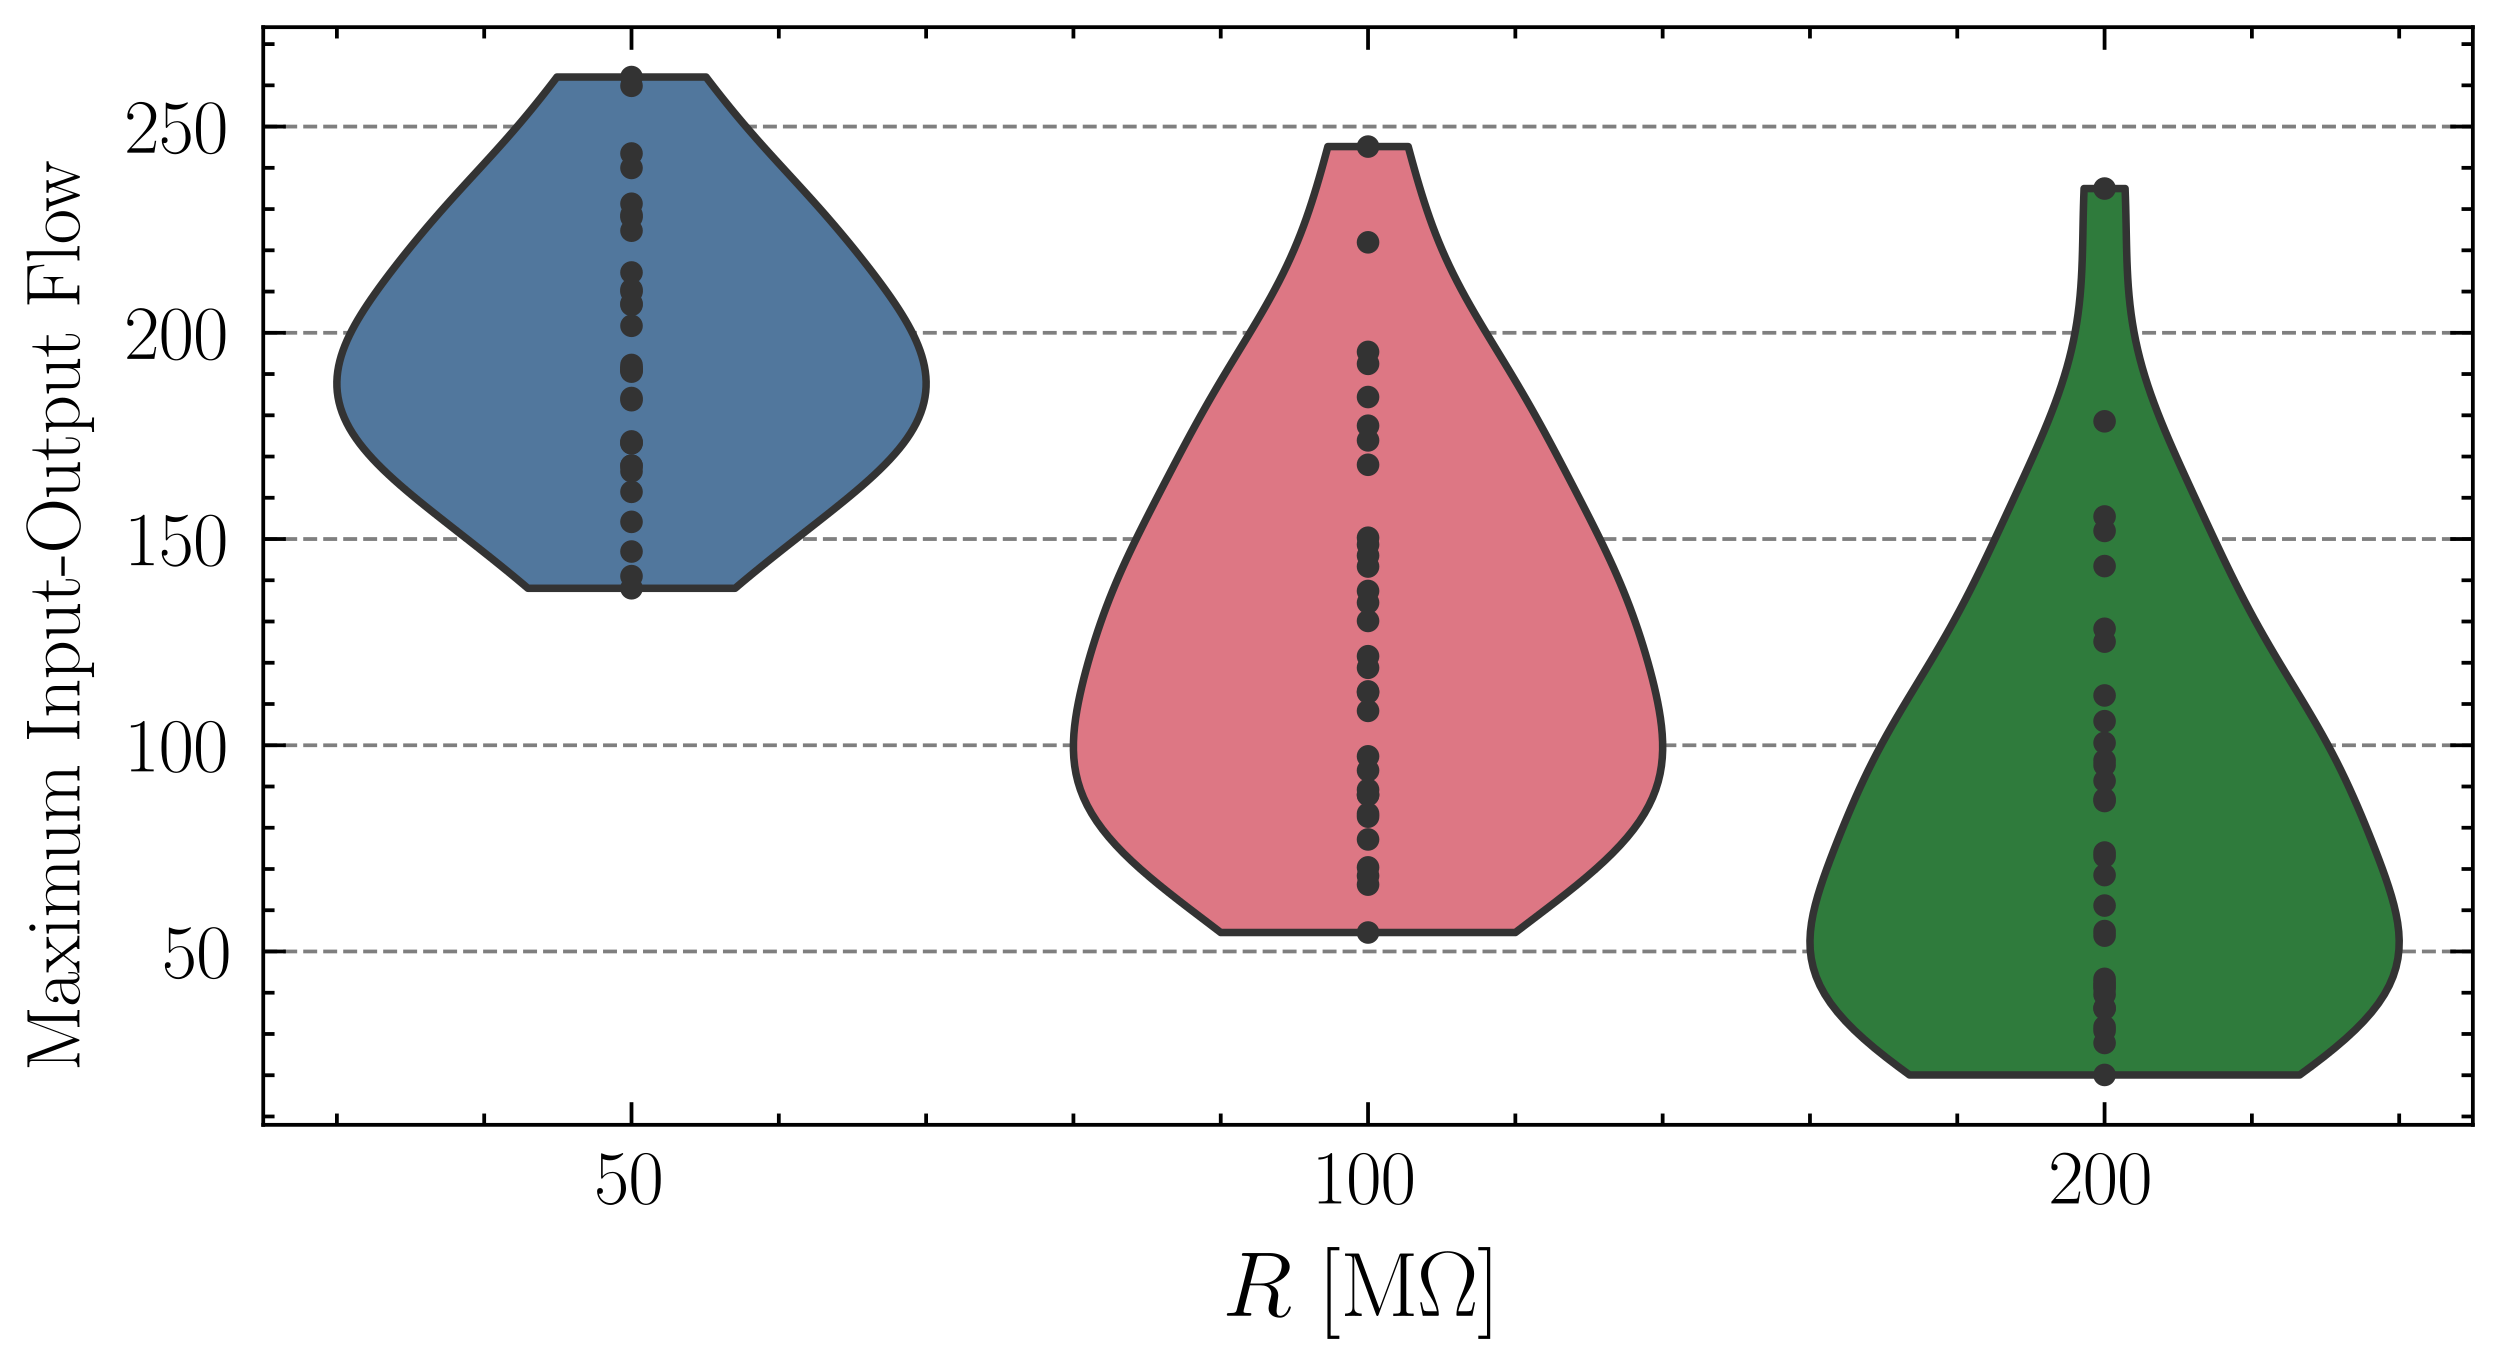 <?xml version="1.0" encoding="utf-8" standalone="no"?>
<!DOCTYPE svg PUBLIC "-//W3C//DTD SVG 1.1//EN"
  "http://www.w3.org/Graphics/SVG/1.1/DTD/svg11.dtd">
<svg xmlns:xlink="http://www.w3.org/1999/xlink" width="331.45pt" height="181.041pt" viewBox="0 0 331.45 181.041" xmlns="http://www.w3.org/2000/svg" version="1.1">
 <defs>
  <style type="text/css">*{stroke-linejoin: round; stroke-linecap: butt}</style>
 </defs>
 <g id="figure_1">
  <g id="patch_1">
   <path d="M 0 181.041 
L 331.45 181.041 
L 331.45 0 
L 0 0 
L 0 181.041 
z
" style="fill: none"/>
  </g>
  <g id="axes_1">
   <g id="patch_2">
    <path d="M 34.9 149.13 
L 327.85 149.13 
L 327.85 3.6 
L 34.9 3.6 
L 34.9 149.13 
z
" style="fill: none"/>
   </g>
   <g id="matplotlib.axis_1">
    <g id="xtick_1">
     <g id="line2d_1">
      <defs>
       <path id="m63ad4484d7" d="M 0 0 
L 0 -3 
" style="stroke: #000000; stroke-width: 0.5"/>
      </defs>
      <g>
       <use xlink:href="#m63ad4484d7" x="83.725" y="149.13" style="stroke: #000000; stroke-width: 0.5"/>
      </g>
     </g>
     <g id="line2d_2">
      <defs>
       <path id="mb5e70c4d72" d="M 0 0 
L 0 3 
" style="stroke: #000000; stroke-width: 0.5"/>
      </defs>
      <g>
       <use xlink:href="#mb5e70c4d72" x="83.725" y="3.6" style="stroke: #000000; stroke-width: 0.5"/>
      </g>
     </g>
     <g id="text_1">
      <!-- 50 -->
      <g transform="translate(78.743 159.548) scale(0.1 -0.1)">
       <defs>
        <path id="CMR17-35" d="M 730 3692 
C 794 3666 1056 3584 1325 3584 
C 1920 3584 2246 3911 2432 4100 
C 2432 4157 2432 4192 2394 4192 
C 2387 4192 2374 4192 2323 4163 
C 2099 4058 1837 3973 1517 3973 
C 1325 3973 1037 3999 723 4139 
C 653 4171 640 4171 634 4171 
C 602 4171 595 4164 595 4037 
L 595 2203 
C 595 2089 595 2057 659 2057 
C 691 2057 704 2070 736 2114 
C 941 2401 1222 2522 1542 2522 
C 1766 2522 2246 2382 2246 1289 
C 2246 1085 2246 715 2054 421 
C 1894 159 1645 25 1370 25 
C 947 25 518 320 403 814 
C 429 807 480 795 506 795 
C 589 795 749 840 749 1038 
C 749 1210 627 1280 506 1280 
C 358 1280 262 1190 262 1011 
C 262 454 704 -128 1382 -128 
C 2042 -128 2669 440 2669 1264 
C 2669 2030 2170 2624 1549 2624 
C 1222 2624 947 2503 730 2274 
L 730 3692 
z
" transform="scale(0.016)"/>
        <path id="CMR17-30" d="M 2688 2025 
C 2688 2416 2682 3080 2413 3591 
C 2176 4039 1798 4198 1466 4198 
C 1158 4198 768 4058 525 3597 
C 269 3118 243 2524 243 2025 
C 243 1661 250 1106 448 619 
C 723 -39 1216 -128 1466 -128 
C 1760 -128 2208 -7 2470 600 
C 2662 1042 2688 1559 2688 2025 
z
M 1466 -26 
C 1056 -26 813 325 723 812 
C 653 1188 653 1738 653 2096 
C 653 2588 653 2997 736 3387 
C 858 3929 1216 4096 1466 4096 
C 1728 4096 2067 3923 2189 3400 
C 2272 3036 2278 2607 2278 2096 
C 2278 1680 2278 1169 2202 792 
C 2067 95 1690 -26 1466 -26 
z
" transform="scale(0.016)"/>
       </defs>
       <use xlink:href="#CMR17-35" transform="scale(0.996)"/>
       <use xlink:href="#CMR17-30" transform="translate(45.69 0) scale(0.996)"/>
      </g>
     </g>
    </g>
    <g id="xtick_2">
     <g id="line2d_3">
      <g>
       <use xlink:href="#m63ad4484d7" x="181.375" y="149.13" style="stroke: #000000; stroke-width: 0.5"/>
      </g>
     </g>
     <g id="line2d_4">
      <g>
       <use xlink:href="#mb5e70c4d72" x="181.375" y="3.6" style="stroke: #000000; stroke-width: 0.5"/>
      </g>
     </g>
     <g id="text_2">
      <!-- 100 -->
      <g transform="translate(173.903 159.548) scale(0.1 -0.1)">
       <defs>
        <path id="CMR17-31" d="M 1702 4058 
C 1702 4192 1696 4192 1606 4192 
C 1357 3916 979 3827 621 3827 
C 602 3827 570 3827 563 3808 
C 557 3795 557 3782 557 3648 
C 755 3648 1088 3686 1344 3839 
L 1344 461 
C 1344 236 1331 160 781 160 
L 589 160 
L 589 0 
C 896 0 1216 0 1523 0 
C 1830 0 2150 0 2458 0 
L 2458 160 
L 2266 160 
C 1715 160 1702 230 1702 458 
L 1702 4058 
z
" transform="scale(0.016)"/>
       </defs>
       <use xlink:href="#CMR17-31" transform="scale(0.996)"/>
       <use xlink:href="#CMR17-30" transform="translate(45.69 0) scale(0.996)"/>
       <use xlink:href="#CMR17-30" transform="translate(91.381 0) scale(0.996)"/>
      </g>
     </g>
    </g>
    <g id="xtick_3">
     <g id="line2d_5">
      <g>
       <use xlink:href="#m63ad4484d7" x="279.025" y="149.13" style="stroke: #000000; stroke-width: 0.5"/>
      </g>
     </g>
     <g id="line2d_6">
      <g>
       <use xlink:href="#mb5e70c4d72" x="279.025" y="3.6" style="stroke: #000000; stroke-width: 0.5"/>
      </g>
     </g>
     <g id="text_3">
      <!-- 200 -->
      <g transform="translate(271.553 159.548) scale(0.1 -0.1)">
       <defs>
        <path id="CMR17-32" d="M 2669 989 
L 2554 989 
C 2490 536 2438 459 2413 420 
C 2381 369 1920 369 1830 369 
L 602 369 
C 832 619 1280 1072 1824 1597 
C 2214 1967 2669 2402 2669 3035 
C 2669 3790 2067 4224 1395 4224 
C 691 4224 262 3604 262 3030 
C 262 2780 448 2748 525 2748 
C 589 2748 781 2787 781 3010 
C 781 3207 614 3264 525 3264 
C 486 3264 448 3258 422 3245 
C 544 3790 915 4058 1306 4058 
C 1862 4058 2227 3617 2227 3035 
C 2227 2479 1901 2000 1536 1584 
L 262 146 
L 262 0 
L 2515 0 
L 2669 989 
z
" transform="scale(0.016)"/>
       </defs>
       <use xlink:href="#CMR17-32" transform="scale(0.996)"/>
       <use xlink:href="#CMR17-30" transform="translate(45.69 0) scale(0.996)"/>
       <use xlink:href="#CMR17-30" transform="translate(91.381 0) scale(0.996)"/>
      </g>
     </g>
    </g>
    <g id="xtick_4">
     <g id="line2d_7">
      <defs>
       <path id="maa5edf4511" d="M 0 0 
L 0 -1.5 
" style="stroke: #000000; stroke-width: 0.5"/>
      </defs>
      <g>
       <use xlink:href="#maa5edf4511" x="44.665" y="149.13" style="stroke: #000000; stroke-width: 0.5"/>
      </g>
     </g>
     <g id="line2d_8">
      <defs>
       <path id="m0454fc86f5" d="M 0 0 
L 0 1.5 
" style="stroke: #000000; stroke-width: 0.5"/>
      </defs>
      <g>
       <use xlink:href="#m0454fc86f5" x="44.665" y="3.6" style="stroke: #000000; stroke-width: 0.5"/>
      </g>
     </g>
    </g>
    <g id="xtick_5">
     <g id="line2d_9">
      <g>
       <use xlink:href="#maa5edf4511" x="64.195" y="149.13" style="stroke: #000000; stroke-width: 0.5"/>
      </g>
     </g>
     <g id="line2d_10">
      <g>
       <use xlink:href="#m0454fc86f5" x="64.195" y="3.6" style="stroke: #000000; stroke-width: 0.5"/>
      </g>
     </g>
    </g>
    <g id="xtick_6">
     <g id="line2d_11">
      <g>
       <use xlink:href="#maa5edf4511" x="103.255" y="149.13" style="stroke: #000000; stroke-width: 0.5"/>
      </g>
     </g>
     <g id="line2d_12">
      <g>
       <use xlink:href="#m0454fc86f5" x="103.255" y="3.6" style="stroke: #000000; stroke-width: 0.5"/>
      </g>
     </g>
    </g>
    <g id="xtick_7">
     <g id="line2d_13">
      <g>
       <use xlink:href="#maa5edf4511" x="122.785" y="149.13" style="stroke: #000000; stroke-width: 0.5"/>
      </g>
     </g>
     <g id="line2d_14">
      <g>
       <use xlink:href="#m0454fc86f5" x="122.785" y="3.6" style="stroke: #000000; stroke-width: 0.5"/>
      </g>
     </g>
    </g>
    <g id="xtick_8">
     <g id="line2d_15">
      <g>
       <use xlink:href="#maa5edf4511" x="142.315" y="149.13" style="stroke: #000000; stroke-width: 0.5"/>
      </g>
     </g>
     <g id="line2d_16">
      <g>
       <use xlink:href="#m0454fc86f5" x="142.315" y="3.6" style="stroke: #000000; stroke-width: 0.5"/>
      </g>
     </g>
    </g>
    <g id="xtick_9">
     <g id="line2d_17">
      <g>
       <use xlink:href="#maa5edf4511" x="161.845" y="149.13" style="stroke: #000000; stroke-width: 0.5"/>
      </g>
     </g>
     <g id="line2d_18">
      <g>
       <use xlink:href="#m0454fc86f5" x="161.845" y="3.6" style="stroke: #000000; stroke-width: 0.5"/>
      </g>
     </g>
    </g>
    <g id="xtick_10">
     <g id="line2d_19">
      <g>
       <use xlink:href="#maa5edf4511" x="200.905" y="149.13" style="stroke: #000000; stroke-width: 0.5"/>
      </g>
     </g>
     <g id="line2d_20">
      <g>
       <use xlink:href="#m0454fc86f5" x="200.905" y="3.6" style="stroke: #000000; stroke-width: 0.5"/>
      </g>
     </g>
    </g>
    <g id="xtick_11">
     <g id="line2d_21">
      <g>
       <use xlink:href="#maa5edf4511" x="220.435" y="149.13" style="stroke: #000000; stroke-width: 0.5"/>
      </g>
     </g>
     <g id="line2d_22">
      <g>
       <use xlink:href="#m0454fc86f5" x="220.435" y="3.6" style="stroke: #000000; stroke-width: 0.5"/>
      </g>
     </g>
    </g>
    <g id="xtick_12">
     <g id="line2d_23">
      <g>
       <use xlink:href="#maa5edf4511" x="239.965" y="149.13" style="stroke: #000000; stroke-width: 0.5"/>
      </g>
     </g>
     <g id="line2d_24">
      <g>
       <use xlink:href="#m0454fc86f5" x="239.965" y="3.6" style="stroke: #000000; stroke-width: 0.5"/>
      </g>
     </g>
    </g>
    <g id="xtick_13">
     <g id="line2d_25">
      <g>
       <use xlink:href="#maa5edf4511" x="259.495" y="149.13" style="stroke: #000000; stroke-width: 0.5"/>
      </g>
     </g>
     <g id="line2d_26">
      <g>
       <use xlink:href="#m0454fc86f5" x="259.495" y="3.6" style="stroke: #000000; stroke-width: 0.5"/>
      </g>
     </g>
    </g>
    <g id="xtick_14">
     <g id="line2d_27">
      <g>
       <use xlink:href="#maa5edf4511" x="298.555" y="149.13" style="stroke: #000000; stroke-width: 0.5"/>
      </g>
     </g>
     <g id="line2d_28">
      <g>
       <use xlink:href="#m0454fc86f5" x="298.555" y="3.6" style="stroke: #000000; stroke-width: 0.5"/>
      </g>
     </g>
    </g>
    <g id="xtick_15">
     <g id="line2d_29">
      <g>
       <use xlink:href="#maa5edf4511" x="318.085" y="149.13" style="stroke: #000000; stroke-width: 0.5"/>
      </g>
     </g>
     <g id="line2d_30">
      <g>
       <use xlink:href="#m0454fc86f5" x="318.085" y="3.6" style="stroke: #000000; stroke-width: 0.5"/>
      </g>
     </g>
    </g>
    <g id="text_4">
     <!-- $R$ [M$\Omega$] -->
     <g transform="translate(162.077 174.452) scale(0.12 -0.12)">
      <defs>
       <path id="CMMI12-52" d="M 2355 3924 
C 2413 4160 2438 4160 2688 4160 
L 3149 4160 
C 3699 4160 4109 3995 4109 3499 
C 4109 3175 3942 2240 2656 2240 
L 1933 2240 
L 2355 3924 
z
M 3245 2169 
C 4038 2341 4659 2851 4659 3398 
C 4659 3894 4154 4352 3264 4352 
L 1530 4352 
C 1402 4352 1344 4352 1344 4226 
C 1344 4160 1389 4160 1510 4160 
C 1894 4160 1894 4112 1894 4045 
C 1894 4033 1894 3994 1869 3899 
L 1005 479 
C 947 256 934 192 493 192 
C 346 192 301 192 301 71 
C 301 7 371 7 390 7 
C 506 7 640 7 762 7 
L 1517 7 
C 1632 7 1766 7 1882 7 
C 1933 7 2003 7 2003 128 
C 2003 192 1946 192 1850 192 
C 1459 192 1459 243 1459 306 
C 1459 313 1459 357 1472 407 
L 1901 2112 
L 2669 2112 
C 3277 2112 3392 1731 3392 1522 
C 3392 1427 3328 1179 3283 1014 
C 3213 723 3194 652 3194 532 
C 3194 82 3565 -128 3994 -128 
C 4512 -128 4736 501 4736 591 
C 4736 635 4704 654 4666 654 
C 4614 654 4602 616 4589 565 
C 4435 114 4173 0 4013 0 
C 3853 0 3750 70 3750 356 
C 3750 509 3827 1088 3834 1120 
C 3866 1355 3866 1380 3866 1432 
C 3866 1896 3488 2093 3245 2169 
z
" transform="scale(0.016)"/>
       <path id="CMR17-5b" d="M 1504 -1600 
L 1504 -1377 
L 902 -1377 
L 902 4544 
L 1504 4544 
L 1504 4767 
L 678 4767 
L 678 -1600 
L 1504 -1600 
z
" transform="scale(0.016)"/>
       <path id="CMR17-4d" d="M 1338 4224 
C 1299 4320 1293 4320 1158 4320 
L 339 4320 
L 339 4160 
C 781 4160 851 4160 851 3875 
L 851 610 
C 851 451 851 153 339 153 
L 339 -13 
C 486 0 755 0 915 0 
C 1075 0 1344 0 1491 -13 
L 1491 153 
C 979 153 979 451 979 610 
L 979 4135 
L 986 4135 
L 2490 89 
C 2515 25 2528 -13 2579 -13 
C 2630 -13 2643 25 2669 89 
L 4186 4166 
L 4192 4166 
L 4192 438 
C 4192 153 4122 153 3680 153 
L 3680 -13 
C 3853 0 4198 0 4384 0 
C 4570 0 4922 0 5094 -13 
L 5094 153 
C 4653 153 4582 153 4582 438 
L 4582 3875 
C 4582 4160 4653 4160 5094 4160 
L 5094 4320 
L 4282 4320 
C 4147 4320 4141 4314 4102 4218 
L 2720 502 
L 1338 4224 
z
" transform="scale(0.016)"/>
       <path id="CMR17-a" d="M 4038 935 
L 3923 935 
C 3866 641 3846 563 3814 461 
C 3782 365 3763 314 3392 314 
L 2874 314 
C 2944 686 3098 961 3366 1391 
C 3699 1935 3974 2377 3974 2910 
C 3974 3775 3155 4480 2138 4480 
C 1094 4480 294 3768 294 2910 
C 294 2377 576 1922 890 1416 
C 1171 961 1325 686 1395 314 
L 877 314 
C 512 314 493 365 461 454 
C 422 557 410 641 346 935 
L 230 935 
L 416 0 
L 1382 0 
C 1517 0 1523 6 1523 102 
C 1523 558 1286 1154 1178 1429 
C 973 1929 781 2416 781 2916 
C 781 3871 1466 4377 2131 4377 
C 2829 4377 3488 3851 3488 2916 
C 3488 2422 3315 1981 3078 1397 
C 2976 1135 2746 551 2746 102 
C 2746 0 2752 0 2886 0 
L 3853 0 
L 4038 935 
z
" transform="scale(0.016)"/>
       <path id="CMR17-5d" d="M 915 4767 
L 90 4767 
L 90 4544 
L 691 4544 
L 691 -1377 
L 90 -1377 
L 90 -1600 
L 915 -1600 
L 915 4767 
z
" transform="scale(0.016)"/>
      </defs>
      <use xlink:href="#CMMI12-52" transform="scale(0.996)"/>
      <use xlink:href="#CMR17-5b" transform="translate(105.147 0) scale(0.996)"/>
      <use xlink:href="#CMR17-4d" transform="translate(130.018 0) scale(0.996)"/>
      <use xlink:href="#CMR17-a" transform="translate(214.705 0) scale(0.996)"/>
      <use xlink:href="#CMR17-5d" transform="translate(281.215 0) scale(0.996)"/>
     </g>
    </g>
   </g>
   <g id="matplotlib.axis_2">
    <g id="ytick_1">
     <g id="line2d_31">
      <path d="M 34.9 126.147 
L 327.85 126.147 
" clip-path="url(#p128d104e9a)" style="fill: none; stroke-dasharray: 1.85,0.8; stroke-dashoffset: 0; stroke: #000000; stroke-opacity: 0.5; stroke-width: 0.5"/>
     </g>
     <g id="line2d_32">
      <defs>
       <path id="md1ab9c5624" d="M 0 0 
L 3 0 
" style="stroke: #000000; stroke-width: 0.5"/>
      </defs>
      <g>
       <use xlink:href="#md1ab9c5624" x="34.9" y="126.147" style="stroke: #000000; stroke-width: 0.5"/>
      </g>
     </g>
     <g id="line2d_33">
      <defs>
       <path id="m5dfd7bdde2" d="M 0 0 
L -3 0 
" style="stroke: #000000; stroke-width: 0.5"/>
      </defs>
      <g>
       <use xlink:href="#m5dfd7bdde2" x="327.85" y="126.147" style="stroke: #000000; stroke-width: 0.5"/>
      </g>
     </g>
     <g id="text_5">
      <!-- $\mathdefault{50}$ -->
      <g transform="translate(21.437 129.607) scale(0.1 -0.1)">
       <use xlink:href="#CMR17-35" transform="scale(0.996)"/>
       <use xlink:href="#CMR17-30" transform="translate(45.69 0) scale(0.996)"/>
      </g>
     </g>
    </g>
    <g id="ytick_2">
     <g id="line2d_34">
      <path d="M 34.9 98.806 
L 327.85 98.806 
" clip-path="url(#p128d104e9a)" style="fill: none; stroke-dasharray: 1.85,0.8; stroke-dashoffset: 0; stroke: #000000; stroke-opacity: 0.5; stroke-width: 0.5"/>
     </g>
     <g id="line2d_35">
      <g>
       <use xlink:href="#md1ab9c5624" x="34.9" y="98.806" style="stroke: #000000; stroke-width: 0.5"/>
      </g>
     </g>
     <g id="line2d_36">
      <g>
       <use xlink:href="#m5dfd7bdde2" x="327.85" y="98.806" style="stroke: #000000; stroke-width: 0.5"/>
      </g>
     </g>
     <g id="text_6">
      <!-- $\mathdefault{100}$ -->
      <g transform="translate(16.456 102.265) scale(0.1 -0.1)">
       <use xlink:href="#CMR17-31" transform="scale(0.996)"/>
       <use xlink:href="#CMR17-30" transform="translate(45.69 0) scale(0.996)"/>
       <use xlink:href="#CMR17-30" transform="translate(91.381 0) scale(0.996)"/>
      </g>
     </g>
    </g>
    <g id="ytick_3">
     <g id="line2d_37">
      <path d="M 34.9 71.464 
L 327.85 71.464 
" clip-path="url(#p128d104e9a)" style="fill: none; stroke-dasharray: 1.85,0.8; stroke-dashoffset: 0; stroke: #000000; stroke-opacity: 0.5; stroke-width: 0.5"/>
     </g>
     <g id="line2d_38">
      <g>
       <use xlink:href="#md1ab9c5624" x="34.9" y="71.464" style="stroke: #000000; stroke-width: 0.5"/>
      </g>
     </g>
     <g id="line2d_39">
      <g>
       <use xlink:href="#m5dfd7bdde2" x="327.85" y="71.464" style="stroke: #000000; stroke-width: 0.5"/>
      </g>
     </g>
     <g id="text_7">
      <!-- $\mathdefault{150}$ -->
      <g transform="translate(16.456 74.924) scale(0.1 -0.1)">
       <use xlink:href="#CMR17-31" transform="scale(0.996)"/>
       <use xlink:href="#CMR17-35" transform="translate(45.69 0) scale(0.996)"/>
       <use xlink:href="#CMR17-30" transform="translate(91.381 0) scale(0.996)"/>
      </g>
     </g>
    </g>
    <g id="ytick_4">
     <g id="line2d_40">
      <path d="M 34.9 44.123 
L 327.85 44.123 
" clip-path="url(#p128d104e9a)" style="fill: none; stroke-dasharray: 1.85,0.8; stroke-dashoffset: 0; stroke: #000000; stroke-opacity: 0.5; stroke-width: 0.5"/>
     </g>
     <g id="line2d_41">
      <g>
       <use xlink:href="#md1ab9c5624" x="34.9" y="44.123" style="stroke: #000000; stroke-width: 0.5"/>
      </g>
     </g>
     <g id="line2d_42">
      <g>
       <use xlink:href="#m5dfd7bdde2" x="327.85" y="44.123" style="stroke: #000000; stroke-width: 0.5"/>
      </g>
     </g>
     <g id="text_8">
      <!-- $\mathdefault{200}$ -->
      <g transform="translate(16.456 47.582) scale(0.1 -0.1)">
       <use xlink:href="#CMR17-32" transform="scale(0.996)"/>
       <use xlink:href="#CMR17-30" transform="translate(45.69 0) scale(0.996)"/>
       <use xlink:href="#CMR17-30" transform="translate(91.381 0) scale(0.996)"/>
      </g>
     </g>
    </g>
    <g id="ytick_5">
     <g id="line2d_43">
      <path d="M 34.9 16.782 
L 327.85 16.782 
" clip-path="url(#p128d104e9a)" style="fill: none; stroke-dasharray: 1.85,0.8; stroke-dashoffset: 0; stroke: #000000; stroke-opacity: 0.5; stroke-width: 0.5"/>
     </g>
     <g id="line2d_44">
      <g>
       <use xlink:href="#md1ab9c5624" x="34.9" y="16.782" style="stroke: #000000; stroke-width: 0.5"/>
      </g>
     </g>
     <g id="line2d_45">
      <g>
       <use xlink:href="#m5dfd7bdde2" x="327.85" y="16.782" style="stroke: #000000; stroke-width: 0.5"/>
      </g>
     </g>
     <g id="text_9">
      <!-- $\mathdefault{250}$ -->
      <g transform="translate(16.456 20.241) scale(0.1 -0.1)">
       <use xlink:href="#CMR17-32" transform="scale(0.996)"/>
       <use xlink:href="#CMR17-35" transform="translate(45.69 0) scale(0.996)"/>
       <use xlink:href="#CMR17-30" transform="translate(91.381 0) scale(0.996)"/>
      </g>
     </g>
    </g>
    <g id="ytick_6">
     <g id="line2d_46">
      <defs>
       <path id="m5c2101e9a3" d="M 0 0 
L 1.5 0 
" style="stroke: #000000; stroke-width: 0.5"/>
      </defs>
      <g>
       <use xlink:href="#m5c2101e9a3" x="34.9" y="148.02" style="stroke: #000000; stroke-width: 0.5"/>
      </g>
     </g>
     <g id="line2d_47">
      <defs>
       <path id="m7f7b7b02f8" d="M 0 0 
L -1.5 0 
" style="stroke: #000000; stroke-width: 0.5"/>
      </defs>
      <g>
       <use xlink:href="#m7f7b7b02f8" x="327.85" y="148.02" style="stroke: #000000; stroke-width: 0.5"/>
      </g>
     </g>
    </g>
    <g id="ytick_7">
     <g id="line2d_48">
      <g>
       <use xlink:href="#m5c2101e9a3" x="34.9" y="142.552" style="stroke: #000000; stroke-width: 0.5"/>
      </g>
     </g>
     <g id="line2d_49">
      <g>
       <use xlink:href="#m7f7b7b02f8" x="327.85" y="142.552" style="stroke: #000000; stroke-width: 0.5"/>
      </g>
     </g>
    </g>
    <g id="ytick_8">
     <g id="line2d_50">
      <g>
       <use xlink:href="#m5c2101e9a3" x="34.9" y="137.084" style="stroke: #000000; stroke-width: 0.5"/>
      </g>
     </g>
     <g id="line2d_51">
      <g>
       <use xlink:href="#m7f7b7b02f8" x="327.85" y="137.084" style="stroke: #000000; stroke-width: 0.5"/>
      </g>
     </g>
    </g>
    <g id="ytick_9">
     <g id="line2d_52">
      <g>
       <use xlink:href="#m5c2101e9a3" x="34.9" y="131.616" style="stroke: #000000; stroke-width: 0.5"/>
      </g>
     </g>
     <g id="line2d_53">
      <g>
       <use xlink:href="#m7f7b7b02f8" x="327.85" y="131.616" style="stroke: #000000; stroke-width: 0.5"/>
      </g>
     </g>
    </g>
    <g id="ytick_10">
     <g id="line2d_54">
      <g>
       <use xlink:href="#m5c2101e9a3" x="34.9" y="120.679" style="stroke: #000000; stroke-width: 0.5"/>
      </g>
     </g>
     <g id="line2d_55">
      <g>
       <use xlink:href="#m7f7b7b02f8" x="327.85" y="120.679" style="stroke: #000000; stroke-width: 0.5"/>
      </g>
     </g>
    </g>
    <g id="ytick_11">
     <g id="line2d_56">
      <g>
       <use xlink:href="#m5c2101e9a3" x="34.9" y="115.211" style="stroke: #000000; stroke-width: 0.5"/>
      </g>
     </g>
     <g id="line2d_57">
      <g>
       <use xlink:href="#m7f7b7b02f8" x="327.85" y="115.211" style="stroke: #000000; stroke-width: 0.5"/>
      </g>
     </g>
    </g>
    <g id="ytick_12">
     <g id="line2d_58">
      <g>
       <use xlink:href="#m5c2101e9a3" x="34.9" y="109.742" style="stroke: #000000; stroke-width: 0.5"/>
      </g>
     </g>
     <g id="line2d_59">
      <g>
       <use xlink:href="#m7f7b7b02f8" x="327.85" y="109.742" style="stroke: #000000; stroke-width: 0.5"/>
      </g>
     </g>
    </g>
    <g id="ytick_13">
     <g id="line2d_60">
      <g>
       <use xlink:href="#m5c2101e9a3" x="34.9" y="104.274" style="stroke: #000000; stroke-width: 0.5"/>
      </g>
     </g>
     <g id="line2d_61">
      <g>
       <use xlink:href="#m7f7b7b02f8" x="327.85" y="104.274" style="stroke: #000000; stroke-width: 0.5"/>
      </g>
     </g>
    </g>
    <g id="ytick_14">
     <g id="line2d_62">
      <g>
       <use xlink:href="#m5c2101e9a3" x="34.9" y="93.338" style="stroke: #000000; stroke-width: 0.5"/>
      </g>
     </g>
     <g id="line2d_63">
      <g>
       <use xlink:href="#m7f7b7b02f8" x="327.85" y="93.338" style="stroke: #000000; stroke-width: 0.5"/>
      </g>
     </g>
    </g>
    <g id="ytick_15">
     <g id="line2d_64">
      <g>
       <use xlink:href="#m5c2101e9a3" x="34.9" y="87.869" style="stroke: #000000; stroke-width: 0.5"/>
      </g>
     </g>
     <g id="line2d_65">
      <g>
       <use xlink:href="#m7f7b7b02f8" x="327.85" y="87.869" style="stroke: #000000; stroke-width: 0.5"/>
      </g>
     </g>
    </g>
    <g id="ytick_16">
     <g id="line2d_66">
      <g>
       <use xlink:href="#m5c2101e9a3" x="34.9" y="82.401" style="stroke: #000000; stroke-width: 0.5"/>
      </g>
     </g>
     <g id="line2d_67">
      <g>
       <use xlink:href="#m7f7b7b02f8" x="327.85" y="82.401" style="stroke: #000000; stroke-width: 0.5"/>
      </g>
     </g>
    </g>
    <g id="ytick_17">
     <g id="line2d_68">
      <g>
       <use xlink:href="#m5c2101e9a3" x="34.9" y="76.933" style="stroke: #000000; stroke-width: 0.5"/>
      </g>
     </g>
     <g id="line2d_69">
      <g>
       <use xlink:href="#m7f7b7b02f8" x="327.85" y="76.933" style="stroke: #000000; stroke-width: 0.5"/>
      </g>
     </g>
    </g>
    <g id="ytick_18">
     <g id="line2d_70">
      <g>
       <use xlink:href="#m5c2101e9a3" x="34.9" y="65.996" style="stroke: #000000; stroke-width: 0.5"/>
      </g>
     </g>
     <g id="line2d_71">
      <g>
       <use xlink:href="#m7f7b7b02f8" x="327.85" y="65.996" style="stroke: #000000; stroke-width: 0.5"/>
      </g>
     </g>
    </g>
    <g id="ytick_19">
     <g id="line2d_72">
      <g>
       <use xlink:href="#m5c2101e9a3" x="34.9" y="60.528" style="stroke: #000000; stroke-width: 0.5"/>
      </g>
     </g>
     <g id="line2d_73">
      <g>
       <use xlink:href="#m7f7b7b02f8" x="327.85" y="60.528" style="stroke: #000000; stroke-width: 0.5"/>
      </g>
     </g>
    </g>
    <g id="ytick_20">
     <g id="line2d_74">
      <g>
       <use xlink:href="#m5c2101e9a3" x="34.9" y="55.06" style="stroke: #000000; stroke-width: 0.5"/>
      </g>
     </g>
     <g id="line2d_75">
      <g>
       <use xlink:href="#m7f7b7b02f8" x="327.85" y="55.06" style="stroke: #000000; stroke-width: 0.5"/>
      </g>
     </g>
    </g>
    <g id="ytick_21">
     <g id="line2d_76">
      <g>
       <use xlink:href="#m5c2101e9a3" x="34.9" y="49.591" style="stroke: #000000; stroke-width: 0.5"/>
      </g>
     </g>
     <g id="line2d_77">
      <g>
       <use xlink:href="#m7f7b7b02f8" x="327.85" y="49.591" style="stroke: #000000; stroke-width: 0.5"/>
      </g>
     </g>
    </g>
    <g id="ytick_22">
     <g id="line2d_78">
      <g>
       <use xlink:href="#m5c2101e9a3" x="34.9" y="38.655" style="stroke: #000000; stroke-width: 0.5"/>
      </g>
     </g>
     <g id="line2d_79">
      <g>
       <use xlink:href="#m7f7b7b02f8" x="327.85" y="38.655" style="stroke: #000000; stroke-width: 0.5"/>
      </g>
     </g>
    </g>
    <g id="ytick_23">
     <g id="line2d_80">
      <g>
       <use xlink:href="#m5c2101e9a3" x="34.9" y="33.186" style="stroke: #000000; stroke-width: 0.5"/>
      </g>
     </g>
     <g id="line2d_81">
      <g>
       <use xlink:href="#m7f7b7b02f8" x="327.85" y="33.186" style="stroke: #000000; stroke-width: 0.5"/>
      </g>
     </g>
    </g>
    <g id="ytick_24">
     <g id="line2d_82">
      <g>
       <use xlink:href="#m5c2101e9a3" x="34.9" y="27.718" style="stroke: #000000; stroke-width: 0.5"/>
      </g>
     </g>
     <g id="line2d_83">
      <g>
       <use xlink:href="#m7f7b7b02f8" x="327.85" y="27.718" style="stroke: #000000; stroke-width: 0.5"/>
      </g>
     </g>
    </g>
    <g id="ytick_25">
     <g id="line2d_84">
      <g>
       <use xlink:href="#m5c2101e9a3" x="34.9" y="22.25" style="stroke: #000000; stroke-width: 0.5"/>
      </g>
     </g>
     <g id="line2d_85">
      <g>
       <use xlink:href="#m7f7b7b02f8" x="327.85" y="22.25" style="stroke: #000000; stroke-width: 0.5"/>
      </g>
     </g>
    </g>
    <g id="ytick_26">
     <g id="line2d_86">
      <g>
       <use xlink:href="#m5c2101e9a3" x="34.9" y="11.313" style="stroke: #000000; stroke-width: 0.5"/>
      </g>
     </g>
     <g id="line2d_87">
      <g>
       <use xlink:href="#m7f7b7b02f8" x="327.85" y="11.313" style="stroke: #000000; stroke-width: 0.5"/>
      </g>
     </g>
    </g>
    <g id="ytick_27">
     <g id="line2d_88">
      <g>
       <use xlink:href="#m5c2101e9a3" x="34.9" y="5.845" style="stroke: #000000; stroke-width: 0.5"/>
      </g>
     </g>
     <g id="line2d_89">
      <g>
       <use xlink:href="#m7f7b7b02f8" x="327.85" y="5.845" style="stroke: #000000; stroke-width: 0.5"/>
      </g>
     </g>
    </g>
    <g id="text_10">
     <!-- Maximum Input-Output Flow -->
     <g transform="translate(10.518 142.022) rotate(-90) scale(0.1 -0.1)">
      <defs>
       <path id="CMR17-61" d="M 2304 1653 
C 2304 2072 2304 2294 2035 2543 
C 1798 2752 1523 2816 1306 2816 
C 800 2816 435 2407 435 1971 
C 435 1728 627 1728 666 1728 
C 749 1728 896 1778 896 1954 
C 896 2112 774 2181 666 2181 
C 640 2181 608 2174 589 2168 
C 723 2592 1069 2714 1293 2714 
C 1613 2714 1965 2429 1965 1885 
L 1965 1600 
C 1587 1600 1133 1549 774 1357 
C 371 1133 256 813 256 570 
C 256 77 832 -64 1171 -64 
C 1523 -64 1850 139 1990 511 
C 2003 233 2182 -18 2464 -18 
C 2598 -18 2938 70 2938 567 
L 2938 920 
L 2822 920 
L 2822 562 
C 2822 178 2650 128 2566 128 
C 2304 128 2304 458 2304 738 
L 2304 1653 
z
M 1965 870 
C 1965 317 1568 38 1216 38 
C 896 38 646 275 646 570 
C 646 761 730 1100 1101 1305 
C 1408 1478 1760 1504 1965 1504 
L 1965 870 
z
" transform="scale(0.016)"/>
       <path id="CMR17-78" d="M 1664 1477 
C 1856 1726 2074 2006 2253 2216 
C 2464 2458 2707 2560 2989 2560 
L 2989 2726 
C 2880 2726 2656 2726 2541 2726 
C 2368 2726 2170 2726 2022 2732 
L 2022 2566 
C 2112 2553 2163 2489 2163 2400 
C 2163 2285 2099 2215 2067 2171 
L 1594 1573 
L 1030 2306 
C 973 2376 973 2388 973 2420 
C 973 2497 1037 2560 1146 2560 
L 1146 2732 
C 992 2726 717 2726 557 2726 
C 384 2726 179 2726 38 2732 
L 38 2560 
C 384 2560 461 2534 614 2343 
L 1350 1395 
C 1363 1382 1395 1344 1395 1325 
C 1395 1299 838 619 768 530 
C 480 185 179 160 6 160 
L 6 0 
C 115 0 339 0 454 0 
C 582 0 864 0 979 -6 
L 979 160 
C 941 166 838 179 838 325 
C 838 440 890 510 947 586 
L 1478 1236 
L 2035 512 
C 2086 442 2163 346 2163 301 
C 2163 211 2086 160 1984 160 
L 1984 -6 
C 2138 0 2413 0 2573 0 
C 2746 0 2950 0 3091 -6 
L 3091 160 
C 2771 160 2675 172 2522 370 
L 1664 1477 
z
" transform="scale(0.016)"/>
       <path id="CMR17-69" d="M 992 3909 
C 992 4049 877 4170 730 4170 
C 589 4170 467 4056 467 3909 
C 467 3769 582 3648 730 3648 
C 870 3648 992 3763 992 3909 
z
M 243 2706 
L 243 2541 
C 602 2541 653 2502 653 2197 
L 653 427 
C 653 184 627 153 218 153 
L 218 -13 
C 371 0 646 0 806 0 
C 960 0 1222 0 1370 -13 
L 1370 153 
C 992 153 979 191 979 420 
L 979 2776 
L 243 2706 
z
" transform="scale(0.016)"/>
       <path id="CMR17-6d" d="M 4326 1933 
C 4326 2252 4269 2790 3507 2790 
C 3072 2790 2771 2496 2656 2151 
L 2650 2151 
C 2573 2676 2195 2790 1837 2790 
C 1331 2790 1069 2400 973 2144 
L 966 2144 
L 966 2790 
L 211 2720 
L 211 2554 
C 589 2554 646 2515 646 2208 
L 646 428 
C 646 184 621 153 211 153 
L 211 -13 
C 365 0 646 0 813 0 
C 979 0 1267 0 1421 -13 
L 1421 153 
C 1011 153 986 178 986 428 
L 986 1658 
C 986 2247 1344 2688 1792 2688 
C 2266 2688 2317 2266 2317 1958 
L 2317 428 
C 2317 184 2291 153 1882 153 
L 1882 -13 
C 2035 0 2317 0 2483 0 
C 2650 0 2938 0 3091 -13 
L 3091 153 
C 2682 153 2656 178 2656 428 
L 2656 1658 
C 2656 2247 3014 2688 3462 2688 
C 3936 2688 3987 2266 3987 1958 
L 3987 428 
C 3987 184 3962 153 3552 153 
L 3552 -13 
C 3706 0 3987 0 4154 0 
C 4320 0 4608 0 4762 -13 
L 4762 153 
C 4352 153 4326 178 4326 428 
L 4326 1933 
z
" transform="scale(0.016)"/>
       <path id="CMR17-75" d="M 1882 2693 
L 1882 2528 
C 2259 2528 2317 2489 2317 2186 
L 2317 1032 
C 2317 500 2029 38 1555 38 
C 1030 38 986 348 986 678 
L 986 2763 
L 211 2693 
L 211 2528 
C 467 2528 640 2528 646 2274 
L 646 1058 
C 646 633 646 361 813 183 
C 896 101 1056 -64 1517 -64 
C 2061 -64 2272 377 2323 506 
L 2330 506 
L 2330 -63 
L 3091 -63 
L 3091 128 
C 2714 128 2656 166 2656 473 
L 2656 2763 
L 1882 2693 
z
" transform="scale(0.016)"/>
       <path id="CMR17-49" d="M 1261 3905 
C 1261 4192 1338 4192 1798 4192 
L 1798 4352 
C 1594 4352 1267 4352 1050 4352 
C 832 4352 506 4352 301 4352 
L 301 4192 
C 762 4192 838 4192 838 3905 
L 838 447 
C 838 160 762 160 301 160 
L 301 0 
C 506 0 832 0 1050 0 
C 1267 0 1594 0 1798 0 
L 1798 160 
C 1338 160 1261 160 1261 447 
L 1261 3905 
z
" transform="scale(0.016)"/>
       <path id="CMR17-6e" d="M 2656 1933 
C 2656 2259 2592 2790 1837 2790 
C 1331 2790 1069 2400 973 2144 
L 966 2144 
L 966 2790 
L 211 2720 
L 211 2554 
C 589 2554 646 2515 646 2208 
L 646 428 
C 646 184 621 153 211 153 
L 211 -13 
C 365 0 646 0 813 0 
C 979 0 1267 0 1421 -13 
L 1421 153 
C 1011 153 986 178 986 428 
L 986 1658 
C 986 2247 1344 2688 1792 2688 
C 2266 2688 2317 2266 2317 1958 
L 2317 428 
C 2317 184 2291 153 1882 153 
L 1882 -13 
C 2035 0 2317 0 2483 0 
C 2650 0 2938 0 3091 -13 
L 3091 153 
C 2682 153 2656 178 2656 428 
L 2656 1933 
z
" transform="scale(0.016)"/>
       <path id="CMR17-70" d="M 1408 -1063 
C 998 -1063 973 -1037 973 -789 
L 973 402 
C 1158 134 1427 -38 1766 -38 
C 2406 -38 3053 523 3053 1388 
C 3053 2191 2496 2802 1837 2802 
C 1453 2802 1139 2592 960 2338 
L 960 2802 
L 198 2732 
L 198 2567 
C 576 2567 634 2528 634 2223 
L 634 -789 
C 634 -1031 608 -1063 198 -1063 
L 198 -1228 
C 352 -1216 634 -1216 800 -1216 
C 966 -1216 1254 -1216 1408 -1228 
L 1408 -1063 
z
M 973 2012 
C 973 2102 973 2235 1222 2471 
C 1254 2497 1472 2688 1792 2688 
C 2259 2688 2643 2108 2643 1382 
C 2643 656 2234 64 1728 64 
C 1498 64 1248 172 1056 472 
C 973 612 973 650 973 752 
L 973 2012 
z
" transform="scale(0.016)"/>
       <path id="CMR17-74" d="M 966 2560 
L 1862 2560 
L 1862 2725 
L 966 2725 
L 966 3904 
L 851 3904 
C 838 3245 614 2668 70 2668 
L 70 2560 
L 627 2560 
L 627 771 
C 627 650 627 -64 1370 -64 
C 1747 -64 1965 306 1965 777 
L 1965 1140 
L 1850 1140 
L 1850 783 
C 1850 344 1677 51 1408 51 
C 1222 51 966 178 966 758 
L 966 2560 
z
" transform="scale(0.016)"/>
       <path id="CMR17-2d" d="M 1632 1216 
L 1632 1496 
L 26 1496 
L 26 1216 
L 1632 1216 
z
" transform="scale(0.016)"/>
       <path id="CMR17-4f" d="M 4307 2135 
C 4307 3437 3366 4416 2304 4416 
C 1216 4416 294 3424 294 2135 
C 294 845 1229 -128 2298 -128 
C 3392 -128 4307 864 4307 2135 
z
M 2304 -13 
C 1574 -13 781 711 781 2217 
C 781 3716 1651 4301 2298 4301 
C 2976 4301 3821 3698 3821 2217 
C 3821 686 3008 -13 2304 -13 
z
" transform="scale(0.016)"/>
       <path id="CMR17-46" d="M 3482 4325 
L 326 4325 
L 326 4160 
C 768 4160 838 4160 838 3874 
L 838 446 
C 838 160 768 160 326 160 
L 326 0 
C 512 0 870 0 1069 0 
C 1331 0 1638 0 1901 0 
L 1901 160 
L 1760 160 
C 1274 160 1261 223 1261 452 
L 1261 2075 
L 1837 2075 
C 2432 2075 2490 1865 2490 1332 
L 2605 1332 
L 2605 2987 
L 2490 2987 
C 2490 2450 2432 2240 1837 2240 
L 1261 2240 
L 1261 3911 
C 1261 4128 1274 4160 1530 4160 
L 2355 4160 
C 3322 4160 3430 3765 3520 2916 
L 3635 2916 
L 3482 4325 
z
" transform="scale(0.016)"/>
       <path id="CMR17-6c" d="M 979 4396 
L 218 4326 
L 218 4160 
C 595 4160 653 4122 653 3817 
L 653 426 
C 653 184 627 153 218 153 
L 218 -13 
C 371 0 653 0 813 0 
C 979 0 1261 0 1414 -13 
L 1414 153 
C 1005 153 979 178 979 426 
L 979 4396 
z
" transform="scale(0.016)"/>
       <path id="CMR17-6f" d="M 2758 1356 
C 2758 2176 2163 2816 1466 2816 
C 768 2816 173 2176 173 1356 
C 173 551 768 -64 1466 -64 
C 2163 -64 2758 551 2758 1356 
z
M 1466 51 
C 1165 51 909 230 762 480 
C 602 767 582 1126 582 1408 
C 582 1677 595 2010 762 2298 
C 890 2509 1139 2714 1466 2714 
C 1754 2714 1997 2554 2150 2330 
C 2349 2029 2349 1607 2349 1408 
C 2349 1158 2336 775 2163 467 
C 1984 173 1709 51 1466 51 
z
" transform="scale(0.016)"/>
       <path id="CMR17-77" d="M 3725 2183 
C 3853 2560 4109 2560 4205 2560 
L 4205 2732 
C 4077 2732 3949 2732 3821 2732 
C 3699 2732 3424 2732 3315 2738 
L 3315 2560 
C 3514 2560 3622 2445 3622 2286 
C 3622 2241 3610 2184 3597 2140 
L 2995 407 
L 2342 2275 
C 2330 2319 2310 2370 2310 2395 
C 2310 2560 2528 2560 2630 2560 
L 2630 2738 
C 2483 2732 2214 2732 2061 2732 
C 1901 2732 1734 2732 1587 2738 
L 1587 2560 
C 1939 2560 1939 2547 2074 2149 
L 1485 451 
L 851 2281 
C 819 2363 819 2376 819 2395 
C 819 2560 1037 2560 1139 2560 
L 1139 2738 
C 986 2732 717 2732 557 2732 
C 416 2732 198 2732 64 2738 
L 64 2560 
C 346 2560 416 2541 486 2331 
L 1274 49 
C 1299 -33 1318 -52 1370 -52 
C 1414 -52 1440 -39 1472 56 
L 2131 1980 
L 2797 56 
C 2829 -39 2854 -52 2899 -52 
C 2950 -52 2970 -33 2995 50 
L 3725 2183 
z
" transform="scale(0.016)"/>
      </defs>
      <use xlink:href="#CMR17-4d" transform="scale(0.996)"/>
      <use xlink:href="#CMR17-61" transform="translate(84.687 0) scale(0.996)"/>
      <use xlink:href="#CMR17-78" transform="translate(130.377 0) scale(0.996)"/>
      <use xlink:href="#CMR17-69" transform="translate(178.67 0) scale(0.996)"/>
      <use xlink:href="#CMR17-6d" transform="translate(203.541 0) scale(0.996)"/>
      <use xlink:href="#CMR17-75" transform="translate(277.859 0) scale(0.996)"/>
      <use xlink:href="#CMR17-6d" transform="translate(328.754 0) scale(0.996)"/>
      <use xlink:href="#CMR17-49" transform="translate(435.749 0) scale(0.996)"/>
      <use xlink:href="#CMR17-6e" transform="translate(468.388 0) scale(0.996)"/>
      <use xlink:href="#CMR17-70" transform="translate(519.283 0) scale(0.996)"/>
      <use xlink:href="#CMR17-75" transform="translate(570.179 0) scale(0.996)"/>
      <use xlink:href="#CMR17-74" transform="translate(621.074 0) scale(0.996)"/>
      <use xlink:href="#CMR17-2d" transform="translate(656.355 0) scale(0.996)"/>
      <use xlink:href="#CMR17-4f" transform="translate(686.431 0) scale(0.996)"/>
      <use xlink:href="#CMR17-75" transform="translate(758.145 0) scale(0.996)"/>
      <use xlink:href="#CMR17-74" transform="translate(809.041 0) scale(0.996)"/>
      <use xlink:href="#CMR17-70" transform="translate(844.322 0) scale(0.996)"/>
      <use xlink:href="#CMR17-75" transform="translate(895.217 0) scale(0.996)"/>
      <use xlink:href="#CMR17-74" transform="translate(946.112 0) scale(0.996)"/>
      <use xlink:href="#CMR17-46" transform="translate(1011.469 0) scale(0.996)"/>
      <use xlink:href="#CMR17-6c" transform="translate(1071.453 0) scale(0.996)"/>
      <use xlink:href="#CMR17-6f" transform="translate(1096.324 0) scale(0.996)"/>
      <use xlink:href="#CMR17-77" transform="translate(1139.412 0) scale(0.996)"/>
     </g>
    </g>
   </g>
   <g id="FillBetweenPolyCollection_1">
    <defs>
     <path id="m8f75ef4b09" d="M 97.461 -103.048 
L 69.989 -103.048 
L 69.179 -103.732 
L 68.358 -104.417 
L 67.528 -105.102 
L 66.688 -105.786 
L 65.841 -106.471 
L 64.987 -107.156 
L 64.127 -107.84 
L 63.261 -108.525 
L 62.392 -109.209 
L 61.52 -109.894 
L 60.646 -110.579 
L 59.772 -111.263 
L 58.899 -111.948 
L 58.031 -112.633 
L 57.168 -113.317 
L 56.313 -114.002 
L 55.469 -114.686 
L 54.638 -115.371 
L 53.824 -116.056 
L 53.029 -116.74 
L 52.256 -117.425 
L 51.509 -118.11 
L 50.789 -118.794 
L 50.1 -119.479 
L 49.445 -120.163 
L 48.826 -120.848 
L 48.245 -121.533 
L 47.703 -122.217 
L 47.204 -122.902 
L 46.747 -123.587 
L 46.334 -124.271 
L 45.967 -124.956 
L 45.645 -125.64 
L 45.369 -126.325 
L 45.138 -127.01 
L 44.954 -127.694 
L 44.815 -128.379 
L 44.721 -129.064 
L 44.671 -129.748 
L 44.665 -130.433 
L 44.7 -131.117 
L 44.777 -131.802 
L 44.894 -132.487 
L 45.048 -133.171 
L 45.239 -133.856 
L 45.465 -134.541 
L 45.724 -135.225 
L 46.013 -135.91 
L 46.332 -136.594 
L 46.677 -137.279 
L 47.047 -137.964 
L 47.44 -138.648 
L 47.854 -139.333 
L 48.286 -140.018 
L 48.735 -140.702 
L 49.199 -141.387 
L 49.677 -142.071 
L 50.166 -142.756 
L 50.666 -143.441 
L 51.175 -144.125 
L 51.692 -144.81 
L 52.218 -145.495 
L 52.75 -146.179 
L 53.289 -146.864 
L 53.835 -147.549 
L 54.388 -148.233 
L 54.947 -148.918 
L 55.512 -149.602 
L 56.084 -150.287 
L 56.663 -150.972 
L 57.249 -151.656 
L 57.841 -152.341 
L 58.441 -153.026 
L 59.046 -153.71 
L 59.657 -154.395 
L 60.274 -155.079 
L 60.895 -155.764 
L 61.52 -156.449 
L 62.147 -157.133 
L 62.776 -157.818 
L 63.406 -158.503 
L 64.034 -159.187 
L 64.66 -159.872 
L 65.283 -160.556 
L 65.901 -161.241 
L 66.514 -161.926 
L 67.121 -162.61 
L 67.721 -163.295 
L 68.314 -163.98 
L 68.899 -164.664 
L 69.477 -165.349 
L 70.047 -166.033 
L 70.609 -166.718 
L 71.164 -167.403 
L 71.713 -168.087 
L 72.254 -168.772 
L 72.79 -169.457 
L 73.319 -170.141 
L 73.842 -170.826 
L 93.608 -170.826 
L 93.608 -170.826 
L 94.131 -170.141 
L 94.66 -169.457 
L 95.195 -168.772 
L 95.737 -168.087 
L 96.285 -167.403 
L 96.84 -166.718 
L 97.403 -166.033 
L 97.973 -165.349 
L 98.55 -164.664 
L 99.136 -163.98 
L 99.729 -163.295 
L 100.329 -162.61 
L 100.935 -161.926 
L 101.548 -161.241 
L 102.167 -160.556 
L 102.79 -159.872 
L 103.416 -159.187 
L 104.044 -158.503 
L 104.673 -157.818 
L 105.302 -157.133 
L 105.929 -156.449 
L 106.554 -155.764 
L 107.175 -155.079 
L 107.792 -154.395 
L 108.403 -153.71 
L 109.009 -153.026 
L 109.608 -152.341 
L 110.2 -151.656 
L 110.786 -150.972 
L 111.365 -150.287 
L 111.937 -149.602 
L 112.503 -148.918 
L 113.062 -148.233 
L 113.614 -147.549 
L 114.16 -146.864 
L 114.699 -146.179 
L 115.232 -145.495 
L 115.757 -144.81 
L 116.275 -144.125 
L 116.784 -143.441 
L 117.283 -142.756 
L 117.773 -142.071 
L 118.25 -141.387 
L 118.714 -140.702 
L 119.163 -140.018 
L 119.595 -139.333 
L 120.009 -138.648 
L 120.402 -137.964 
L 120.772 -137.279 
L 121.118 -136.594 
L 121.436 -135.91 
L 121.726 -135.225 
L 121.984 -134.541 
L 122.21 -133.856 
L 122.401 -133.171 
L 122.556 -132.487 
L 122.672 -131.802 
L 122.749 -131.117 
L 122.785 -130.433 
L 122.778 -129.748 
L 122.728 -129.064 
L 122.634 -128.379 
L 122.495 -127.694 
L 122.311 -127.01 
L 122.081 -126.325 
L 121.805 -125.64 
L 121.483 -124.956 
L 121.115 -124.271 
L 120.702 -123.587 
L 120.246 -122.902 
L 119.746 -122.217 
L 119.205 -121.533 
L 118.623 -120.848 
L 118.004 -120.163 
L 117.349 -119.479 
L 116.66 -118.794 
L 115.941 -118.11 
L 115.193 -117.425 
L 114.42 -116.74 
L 113.625 -116.056 
L 112.811 -115.371 
L 111.98 -114.686 
L 111.136 -114.002 
L 110.281 -113.317 
L 109.419 -112.633 
L 108.55 -111.948 
L 107.678 -111.263 
L 106.804 -110.579 
L 105.93 -109.894 
L 105.058 -109.209 
L 104.188 -108.525 
L 103.323 -107.84 
L 102.462 -107.156 
L 101.608 -106.471 
L 100.761 -105.786 
L 99.921 -105.102 
L 99.091 -104.417 
L 98.27 -103.732 
L 97.461 -103.048 
z
" style="stroke: #333333"/>
    </defs>
    <g clip-path="url(#p128d104e9a)">
     <use xlink:href="#m8f75ef4b09" x="0" y="181.041" style="fill: #51779d; stroke: #333333"/>
    </g>
   </g>
   <g id="PathCollection_1">
    <defs>
     <path id="ma2a9440d68" d="M 0 1 
C 0.265 1 0.52 0.895 0.707 0.707 
C 0.895 0.52 1 0.265 1 0 
C 1 -0.265 0.895 -0.52 0.707 -0.707 
C 0.52 -0.895 0.265 -1 0 -1 
C -0.265 -1 -0.52 -0.895 -0.707 -0.707 
C -0.895 -0.52 -1 -0.265 -1 0 
C -1 0.265 -0.895 0.52 -0.707 0.707 
C -0.52 0.895 -0.265 1 0 1 
z
" style="stroke: #333333"/>
    </defs>
    <g clip-path="url(#p128d104e9a)">
     <use xlink:href="#ma2a9440d68" x="83.725" y="49.098" style="fill: #333333; stroke: #333333"/>
     <use xlink:href="#ma2a9440d68" x="83.725" y="52.771" style="fill: #333333; stroke: #333333"/>
     <use xlink:href="#ma2a9440d68" x="83.725" y="40.238" style="fill: #333333; stroke: #333333"/>
     <use xlink:href="#ma2a9440d68" x="83.725" y="38.397" style="fill: #333333; stroke: #333333"/>
     <use xlink:href="#ma2a9440d68" x="83.725" y="73.123" style="fill: #333333; stroke: #333333"/>
     <use xlink:href="#ma2a9440d68" x="83.725" y="77.993" style="fill: #333333; stroke: #333333"/>
     <use xlink:href="#ma2a9440d68" x="83.725" y="58.785" style="fill: #333333; stroke: #333333"/>
     <use xlink:href="#ma2a9440d68" x="83.725" y="30.585" style="fill: #333333; stroke: #333333"/>
     <use xlink:href="#ma2a9440d68" x="83.725" y="65.207" style="fill: #333333; stroke: #333333"/>
     <use xlink:href="#ma2a9440d68" x="83.725" y="69.188" style="fill: #333333; stroke: #333333"/>
     <use xlink:href="#ma2a9440d68" x="83.725" y="48.919" style="fill: #333333; stroke: #333333"/>
     <use xlink:href="#ma2a9440d68" x="83.725" y="20.35" style="fill: #333333; stroke: #333333"/>
     <use xlink:href="#ma2a9440d68" x="83.725" y="43.195" style="fill: #333333; stroke: #333333"/>
     <use xlink:href="#ma2a9440d68" x="83.725" y="48.385" style="fill: #333333; stroke: #333333"/>
     <use xlink:href="#ma2a9440d68" x="83.725" y="49.272" style="fill: #333333; stroke: #333333"/>
     <use xlink:href="#ma2a9440d68" x="83.725" y="61.743" style="fill: #333333; stroke: #333333"/>
     <use xlink:href="#ma2a9440d68" x="83.725" y="58.524" style="fill: #333333; stroke: #333333"/>
     <use xlink:href="#ma2a9440d68" x="83.725" y="36.126" style="fill: #333333; stroke: #333333"/>
     <use xlink:href="#ma2a9440d68" x="83.725" y="53.058" style="fill: #333333; stroke: #333333"/>
     <use xlink:href="#ma2a9440d68" x="83.725" y="27.011" style="fill: #333333; stroke: #333333"/>
     <use xlink:href="#ma2a9440d68" x="83.725" y="22.265" style="fill: #333333; stroke: #333333"/>
     <use xlink:href="#ma2a9440d68" x="83.725" y="28.783" style="fill: #333333; stroke: #333333"/>
     <use xlink:href="#ma2a9440d68" x="83.725" y="28.49" style="fill: #333333; stroke: #333333"/>
     <use xlink:href="#ma2a9440d68" x="83.725" y="58.71" style="fill: #333333; stroke: #333333"/>
     <use xlink:href="#ma2a9440d68" x="83.725" y="40.421" style="fill: #333333; stroke: #333333"/>
     <use xlink:href="#ma2a9440d68" x="83.725" y="38.667" style="fill: #333333; stroke: #333333"/>
     <use xlink:href="#ma2a9440d68" x="83.725" y="62.476" style="fill: #333333; stroke: #333333"/>
     <use xlink:href="#ma2a9440d68" x="83.725" y="11.378" style="fill: #333333; stroke: #333333"/>
     <use xlink:href="#ma2a9440d68" x="83.725" y="10.215" style="fill: #333333; stroke: #333333"/>
     <use xlink:href="#ma2a9440d68" x="83.725" y="76.383" style="fill: #333333; stroke: #333333"/>
     <use xlink:href="#ma2a9440d68" x="83.725" y="48.828" style="fill: #333333; stroke: #333333"/>
     <use xlink:href="#ma2a9440d68" x="83.725" y="61.741" style="fill: #333333; stroke: #333333"/>
    </g>
   </g>
   <g id="FillBetweenPolyCollection_2">
    <defs>
     <path id="m91821588f2" d="M 200.907 -57.407 
L 161.843 -57.407 
L 160.463 -58.46 
L 159.078 -59.512 
L 157.696 -60.565 
L 156.329 -61.617 
L 154.985 -62.67 
L 153.675 -63.722 
L 152.408 -64.775 
L 151.193 -65.827 
L 150.039 -66.88 
L 148.953 -67.932 
L 147.942 -68.985 
L 147.011 -70.037 
L 146.163 -71.09 
L 145.402 -72.142 
L 144.73 -73.195 
L 144.146 -74.247 
L 143.649 -75.3 
L 143.237 -76.352 
L 142.908 -77.405 
L 142.656 -78.457 
L 142.477 -79.51 
L 142.365 -80.563 
L 142.315 -81.615 
L 142.32 -82.668 
L 142.374 -83.72 
L 142.472 -84.773 
L 142.608 -85.825 
L 142.776 -86.878 
L 142.973 -87.93 
L 143.193 -88.983 
L 143.434 -90.035 
L 143.692 -91.088 
L 143.967 -92.14 
L 144.256 -93.193 
L 144.559 -94.245 
L 144.876 -95.298 
L 145.206 -96.35 
L 145.55 -97.403 
L 145.909 -98.455 
L 146.282 -99.508 
L 146.671 -100.56 
L 147.076 -101.613 
L 147.498 -102.665 
L 147.935 -103.718 
L 148.388 -104.77 
L 148.855 -105.823 
L 149.337 -106.875 
L 149.831 -107.928 
L 150.337 -108.98 
L 150.852 -110.033 
L 151.376 -111.085 
L 151.906 -112.138 
L 152.442 -113.19 
L 152.981 -114.243 
L 153.524 -115.295 
L 154.069 -116.348 
L 154.616 -117.4 
L 155.166 -118.453 
L 155.717 -119.506 
L 156.272 -120.558 
L 156.83 -121.611 
L 157.393 -122.663 
L 157.962 -123.716 
L 158.537 -124.768 
L 159.121 -125.821 
L 159.713 -126.873 
L 160.313 -127.926 
L 160.923 -128.978 
L 161.541 -130.031 
L 162.167 -131.083 
L 162.8 -132.136 
L 163.438 -133.188 
L 164.079 -134.241 
L 164.721 -135.293 
L 165.362 -136.346 
L 165.997 -137.398 
L 166.626 -138.451 
L 167.244 -139.503 
L 167.85 -140.556 
L 168.44 -141.608 
L 169.012 -142.661 
L 169.565 -143.713 
L 170.097 -144.766 
L 170.607 -145.818 
L 171.094 -146.871 
L 171.559 -147.923 
L 172.001 -148.976 
L 172.422 -150.028 
L 172.822 -151.081 
L 173.203 -152.133 
L 173.566 -153.186 
L 173.913 -154.238 
L 174.246 -155.291 
L 174.568 -156.344 
L 174.878 -157.396 
L 175.181 -158.449 
L 175.476 -159.501 
L 175.765 -160.554 
L 176.049 -161.606 
L 186.7 -161.606 
L 186.7 -161.606 
L 186.985 -160.554 
L 187.274 -159.501 
L 187.569 -158.449 
L 187.871 -157.396 
L 188.182 -156.344 
L 188.503 -155.291 
L 188.836 -154.238 
L 189.184 -153.186 
L 189.547 -152.133 
L 189.927 -151.081 
L 190.327 -150.028 
L 190.748 -148.976 
L 191.19 -147.923 
L 191.655 -146.871 
L 192.142 -145.818 
L 192.652 -144.766 
L 193.184 -143.713 
L 193.737 -142.661 
L 194.31 -141.608 
L 194.9 -140.556 
L 195.505 -139.503 
L 196.124 -138.451 
L 196.752 -137.398 
L 197.388 -136.346 
L 198.028 -135.293 
L 198.67 -134.241 
L 199.311 -133.188 
L 199.949 -132.136 
L 200.582 -131.083 
L 201.208 -130.031 
L 201.826 -128.978 
L 202.436 -127.926 
L 203.037 -126.873 
L 203.629 -125.821 
L 204.212 -124.768 
L 204.788 -123.716 
L 205.356 -122.663 
L 205.919 -121.611 
L 206.478 -120.558 
L 207.032 -119.506 
L 207.584 -118.453 
L 208.133 -117.4 
L 208.68 -116.348 
L 209.225 -115.295 
L 209.768 -114.243 
L 210.308 -113.19 
L 210.843 -112.138 
L 211.373 -111.085 
L 211.897 -110.033 
L 212.412 -108.98 
L 212.918 -107.928 
L 213.412 -106.875 
L 213.894 -105.823 
L 214.362 -104.77 
L 214.815 -103.718 
L 215.252 -102.665 
L 215.673 -101.613 
L 216.078 -100.56 
L 216.467 -99.508 
L 216.841 -98.455 
L 217.199 -97.403 
L 217.544 -96.35 
L 217.874 -95.298 
L 218.19 -94.245 
L 218.493 -93.193 
L 218.782 -92.14 
L 219.057 -91.088 
L 219.316 -90.035 
L 219.557 -88.983 
L 219.777 -87.93 
L 219.973 -86.878 
L 220.141 -85.825 
L 220.277 -84.773 
L 220.375 -83.72 
L 220.429 -82.668 
L 220.435 -81.615 
L 220.384 -80.563 
L 220.273 -79.51 
L 220.094 -78.457 
L 219.842 -77.405 
L 219.512 -76.352 
L 219.101 -75.3 
L 218.604 -74.247 
L 218.02 -73.195 
L 217.347 -72.142 
L 216.586 -71.09 
L 215.739 -70.037 
L 214.807 -68.985 
L 213.796 -67.932 
L 212.71 -66.88 
L 211.556 -65.827 
L 210.342 -64.775 
L 209.075 -63.722 
L 207.765 -62.67 
L 206.421 -61.617 
L 205.053 -60.565 
L 203.671 -59.512 
L 202.286 -58.46 
L 200.907 -57.407 
z
" style="stroke: #333333"/>
    </defs>
    <g clip-path="url(#p128d104e9a)">
     <use xlink:href="#m91821588f2" x="0" y="181.041" style="fill: #dd7784; stroke: #333333"/>
    </g>
   </g>
   <g id="PathCollection_2">
    <g clip-path="url(#p128d104e9a)">
     <use xlink:href="#ma2a9440d68" x="181.375" y="86.998" style="fill: #333333; stroke: #333333"/>
     <use xlink:href="#ma2a9440d68" x="181.375" y="102.144" style="fill: #333333; stroke: #333333"/>
     <use xlink:href="#ma2a9440d68" x="181.375" y="79.896" style="fill: #333333; stroke: #333333"/>
     <use xlink:href="#ma2a9440d68" x="181.375" y="72.215" style="fill: #333333; stroke: #333333"/>
     <use xlink:href="#ma2a9440d68" x="181.375" y="116.121" style="fill: #333333; stroke: #333333"/>
     <use xlink:href="#ma2a9440d68" x="181.375" y="117.286" style="fill: #333333; stroke: #333333"/>
     <use xlink:href="#ma2a9440d68" x="181.375" y="105.362" style="fill: #333333; stroke: #333333"/>
     <use xlink:href="#ma2a9440d68" x="181.375" y="61.62" style="fill: #333333; stroke: #333333"/>
     <use xlink:href="#ma2a9440d68" x="181.375" y="111.295" style="fill: #333333; stroke: #333333"/>
     <use xlink:href="#ma2a9440d68" x="181.375" y="114.996" style="fill: #333333; stroke: #333333"/>
     <use xlink:href="#ma2a9440d68" x="181.375" y="94.249" style="fill: #333333; stroke: #333333"/>
     <use xlink:href="#ma2a9440d68" x="181.375" y="48.24" style="fill: #333333; stroke: #333333"/>
     <use xlink:href="#ma2a9440d68" x="181.375" y="75.113" style="fill: #333333; stroke: #333333"/>
     <use xlink:href="#ma2a9440d68" x="181.375" y="91.816" style="fill: #333333; stroke: #333333"/>
     <use xlink:href="#ma2a9440d68" x="181.375" y="88.537" style="fill: #333333; stroke: #333333"/>
     <use xlink:href="#ma2a9440d68" x="181.375" y="105.403" style="fill: #333333; stroke: #333333"/>
     <use xlink:href="#ma2a9440d68" x="181.375" y="104.703" style="fill: #333333; stroke: #333333"/>
     <use xlink:href="#ma2a9440d68" x="181.375" y="71.29" style="fill: #333333; stroke: #333333"/>
     <use xlink:href="#ma2a9440d68" x="181.375" y="91.668" style="fill: #333333; stroke: #333333"/>
     <use xlink:href="#ma2a9440d68" x="181.375" y="58.387" style="fill: #333333; stroke: #333333"/>
     <use xlink:href="#ma2a9440d68" x="181.375" y="46.654" style="fill: #333333; stroke: #333333"/>
     <use xlink:href="#ma2a9440d68" x="181.375" y="52.639" style="fill: #333333; stroke: #333333"/>
     <use xlink:href="#ma2a9440d68" x="181.375" y="56.441" style="fill: #333333; stroke: #333333"/>
     <use xlink:href="#ma2a9440d68" x="181.375" y="100.273" style="fill: #333333; stroke: #333333"/>
     <use xlink:href="#ma2a9440d68" x="181.375" y="78.35" style="fill: #333333; stroke: #333333"/>
     <use xlink:href="#ma2a9440d68" x="181.375" y="73.659" style="fill: #333333; stroke: #333333"/>
     <use xlink:href="#ma2a9440d68" x="181.375" y="107.892" style="fill: #333333; stroke: #333333"/>
     <use xlink:href="#ma2a9440d68" x="181.375" y="19.435" style="fill: #333333; stroke: #333333"/>
     <use xlink:href="#ma2a9440d68" x="181.375" y="32.128" style="fill: #333333; stroke: #333333"/>
     <use xlink:href="#ma2a9440d68" x="181.375" y="123.634" style="fill: #333333; stroke: #333333"/>
     <use xlink:href="#ma2a9440d68" x="181.375" y="82.325" style="fill: #333333; stroke: #333333"/>
     <use xlink:href="#ma2a9440d68" x="181.375" y="108.274" style="fill: #333333; stroke: #333333"/>
    </g>
   </g>
   <g id="FillBetweenPolyCollection_3">
    <defs>
     <path id="mdd0e6288bd" d="M 304.893 -38.526 
L 253.157 -38.526 
L 251.547 -39.713 
L 249.994 -40.9 
L 248.516 -42.087 
L 247.127 -43.274 
L 245.841 -44.461 
L 244.67 -45.648 
L 243.624 -46.835 
L 242.708 -48.022 
L 241.927 -49.209 
L 241.282 -50.396 
L 240.772 -51.583 
L 240.393 -52.77 
L 240.137 -53.957 
L 239.998 -55.144 
L 239.965 -56.331 
L 240.027 -57.518 
L 240.173 -58.705 
L 240.39 -59.893 
L 240.669 -61.08 
L 240.996 -62.267 
L 241.364 -63.454 
L 241.762 -64.641 
L 242.184 -65.828 
L 242.624 -67.015 
L 243.078 -68.202 
L 243.542 -69.389 
L 244.016 -70.576 
L 244.499 -71.763 
L 244.993 -72.95 
L 245.498 -74.137 
L 246.016 -75.324 
L 246.55 -76.511 
L 247.102 -77.698 
L 247.673 -78.885 
L 248.265 -80.072 
L 248.878 -81.259 
L 249.512 -82.446 
L 250.166 -83.633 
L 250.839 -84.82 
L 251.527 -86.007 
L 252.229 -87.194 
L 252.941 -88.381 
L 253.66 -89.568 
L 254.381 -90.756 
L 255.101 -91.943 
L 255.817 -93.13 
L 256.525 -94.317 
L 257.222 -95.504 
L 257.908 -96.691 
L 258.579 -97.878 
L 259.235 -99.065 
L 259.876 -100.252 
L 260.502 -101.439 
L 261.114 -102.626 
L 261.713 -103.813 
L 262.3 -105 
L 262.878 -106.187 
L 263.447 -107.374 
L 264.01 -108.561 
L 264.569 -109.748 
L 265.124 -110.935 
L 265.677 -112.122 
L 266.228 -113.309 
L 266.779 -114.496 
L 267.328 -115.683 
L 267.875 -116.87 
L 268.42 -118.057 
L 268.96 -119.244 
L 269.495 -120.431 
L 270.021 -121.619 
L 270.538 -122.806 
L 271.042 -123.993 
L 271.531 -125.18 
L 272.003 -126.367 
L 272.455 -127.554 
L 272.885 -128.741 
L 273.291 -129.928 
L 273.67 -131.115 
L 274.022 -132.302 
L 274.344 -133.489 
L 274.637 -134.676 
L 274.899 -135.863 
L 275.131 -137.05 
L 275.334 -138.237 
L 275.508 -139.424 
L 275.654 -140.611 
L 275.776 -141.798 
L 275.874 -142.985 
L 275.952 -144.172 
L 276.013 -145.359 
L 276.06 -146.546 
L 276.096 -147.733 
L 276.125 -148.92 
L 276.149 -150.107 
L 276.172 -151.294 
L 276.197 -152.482 
L 276.227 -153.669 
L 276.263 -154.856 
L 276.307 -156.043 
L 281.743 -156.043 
L 281.743 -156.043 
L 281.787 -154.856 
L 281.823 -153.669 
L 281.852 -152.482 
L 281.877 -151.294 
L 281.9 -150.107 
L 281.925 -148.92 
L 281.953 -147.733 
L 281.989 -146.546 
L 282.036 -145.359 
L 282.097 -144.172 
L 282.175 -142.985 
L 282.274 -141.798 
L 282.395 -140.611 
L 282.542 -139.424 
L 282.716 -138.237 
L 282.918 -137.05 
L 283.15 -135.863 
L 283.412 -134.676 
L 283.705 -133.489 
L 284.027 -132.302 
L 284.379 -131.115 
L 284.758 -129.928 
L 285.164 -128.741 
L 285.594 -127.554 
L 286.046 -126.367 
L 286.518 -125.18 
L 287.007 -123.993 
L 287.511 -122.806 
L 288.028 -121.619 
L 288.555 -120.431 
L 289.089 -119.244 
L 289.63 -118.057 
L 290.174 -116.87 
L 290.721 -115.683 
L 291.27 -114.496 
L 291.821 -113.309 
L 292.372 -112.122 
L 292.925 -110.935 
L 293.481 -109.748 
L 294.039 -108.561 
L 294.602 -107.374 
L 295.172 -106.187 
L 295.749 -105 
L 296.337 -103.813 
L 296.935 -102.626 
L 297.547 -101.439 
L 298.173 -100.252 
L 298.814 -99.065 
L 299.471 -97.878 
L 300.142 -96.691 
L 300.827 -95.504 
L 301.525 -94.317 
L 302.233 -93.13 
L 302.948 -91.943 
L 303.668 -90.756 
L 304.39 -89.568 
L 305.108 -88.381 
L 305.82 -87.194 
L 306.522 -86.007 
L 307.211 -84.82 
L 307.883 -83.633 
L 308.537 -82.446 
L 309.171 -81.259 
L 309.784 -80.072 
L 310.376 -78.885 
L 310.947 -77.698 
L 311.499 -76.511 
L 312.033 -75.324 
L 312.552 -74.137 
L 313.057 -72.95 
L 313.55 -71.763 
L 314.033 -70.576 
L 314.507 -69.389 
L 314.972 -68.202 
L 315.425 -67.015 
L 315.865 -65.828 
L 316.287 -64.641 
L 316.685 -63.454 
L 317.053 -62.267 
L 317.381 -61.08 
L 317.659 -59.893 
L 317.877 -58.705 
L 318.023 -57.518 
L 318.085 -56.331 
L 318.051 -55.144 
L 317.912 -53.957 
L 317.657 -52.77 
L 317.277 -51.583 
L 316.767 -50.396 
L 316.122 -49.209 
L 315.342 -48.022 
L 314.426 -46.835 
L 313.379 -45.648 
L 312.208 -44.461 
L 310.922 -43.274 
L 309.533 -42.087 
L 308.055 -40.9 
L 306.502 -39.713 
L 304.893 -38.526 
z
" style="stroke: #333333"/>
    </defs>
    <g clip-path="url(#p128d104e9a)">
     <use xlink:href="#mdd0e6288bd" x="0" y="181.041" style="fill: #2f7b3c; stroke: #333333"/>
    </g>
   </g>
   <g id="PathCollection_3">
    <g clip-path="url(#p128d104e9a)">
     <use xlink:href="#ma2a9440d68" x="279.025" y="113.55" style="fill: #333333; stroke: #333333"/>
     <use xlink:href="#ma2a9440d68" x="279.025" y="130.685" style="fill: #333333; stroke: #333333"/>
     <use xlink:href="#ma2a9440d68" x="279.025" y="106.2" style="fill: #333333; stroke: #333333"/>
     <use xlink:href="#ma2a9440d68" x="279.025" y="101.452" style="fill: #333333; stroke: #333333"/>
     <use xlink:href="#ma2a9440d68" x="279.025" y="136.13" style="fill: #333333; stroke: #333333"/>
     <use xlink:href="#ma2a9440d68" x="279.025" y="136.646" style="fill: #333333; stroke: #333333"/>
     <use xlink:href="#ma2a9440d68" x="279.025" y="129.776" style="fill: #333333; stroke: #333333"/>
     <use xlink:href="#ma2a9440d68" x="279.025" y="92.203" style="fill: #333333; stroke: #333333"/>
     <use xlink:href="#ma2a9440d68" x="279.025" y="133.737" style="fill: #333333; stroke: #333333"/>
     <use xlink:href="#ma2a9440d68" x="279.025" y="138.277" style="fill: #333333; stroke: #333333"/>
     <use xlink:href="#ma2a9440d68" x="279.025" y="124.051" style="fill: #333333; stroke: #333333"/>
     <use xlink:href="#ma2a9440d68" x="279.025" y="70.392" style="fill: #333333; stroke: #333333"/>
     <use xlink:href="#ma2a9440d68" x="279.025" y="95.614" style="fill: #333333; stroke: #333333"/>
     <use xlink:href="#ma2a9440d68" x="279.025" y="120.061" style="fill: #333333; stroke: #333333"/>
     <use xlink:href="#ma2a9440d68" x="279.025" y="113.029" style="fill: #333333; stroke: #333333"/>
     <use xlink:href="#ma2a9440d68" x="279.025" y="133.608" style="fill: #333333; stroke: #333333"/>
     <use xlink:href="#ma2a9440d68" x="279.025" y="131.852" style="fill: #333333; stroke: #333333"/>
     <use xlink:href="#ma2a9440d68" x="279.025" y="98.486" style="fill: #333333; stroke: #333333"/>
     <use xlink:href="#ma2a9440d68" x="279.025" y="116.019" style="fill: #333333; stroke: #333333"/>
     <use xlink:href="#ma2a9440d68" x="279.025" y="85.07" style="fill: #333333; stroke: #333333"/>
     <use xlink:href="#ma2a9440d68" x="279.025" y="68.473" style="fill: #333333; stroke: #333333"/>
     <use xlink:href="#ma2a9440d68" x="279.025" y="75.052" style="fill: #333333; stroke: #333333"/>
     <use xlink:href="#ma2a9440d68" x="279.025" y="83.363" style="fill: #333333; stroke: #333333"/>
     <use xlink:href="#ma2a9440d68" x="279.025" y="123.442" style="fill: #333333; stroke: #333333"/>
     <use xlink:href="#ma2a9440d68" x="279.025" y="103.533" style="fill: #333333; stroke: #333333"/>
     <use xlink:href="#ma2a9440d68" x="279.025" y="100.8" style="fill: #333333; stroke: #333333"/>
     <use xlink:href="#ma2a9440d68" x="279.025" y="130.311" style="fill: #333333; stroke: #333333"/>
     <use xlink:href="#ma2a9440d68" x="279.025" y="24.998" style="fill: #333333; stroke: #333333"/>
     <use xlink:href="#ma2a9440d68" x="279.025" y="55.858" style="fill: #333333; stroke: #333333"/>
     <use xlink:href="#ma2a9440d68" x="279.025" y="142.515" style="fill: #333333; stroke: #333333"/>
     <use xlink:href="#ma2a9440d68" x="279.025" y="105.923" style="fill: #333333; stroke: #333333"/>
     <use xlink:href="#ma2a9440d68" x="279.025" y="131.087" style="fill: #333333; stroke: #333333"/>
    </g>
   </g>
   <g id="patch_3">
    <path d="M 34.9 149.13 
L 34.9 3.6 
" style="fill: none; stroke: #000000; stroke-width: 0.5; stroke-linejoin: miter; stroke-linecap: square"/>
   </g>
   <g id="patch_4">
    <path d="M 327.85 149.13 
L 327.85 3.6 
" style="fill: none; stroke: #000000; stroke-width: 0.5; stroke-linejoin: miter; stroke-linecap: square"/>
   </g>
   <g id="patch_5">
    <path d="M 34.9 149.13 
L 327.85 149.13 
" style="fill: none; stroke: #000000; stroke-width: 0.5; stroke-linejoin: miter; stroke-linecap: square"/>
   </g>
   <g id="patch_6">
    <path d="M 34.9 3.6 
L 327.85 3.6 
" style="fill: none; stroke: #000000; stroke-width: 0.5; stroke-linejoin: miter; stroke-linecap: square"/>
   </g>
  </g>
 </g>
 <defs>
  <clipPath id="p128d104e9a">
   <rect x="34.9" y="3.6" width="292.95" height="145.53"/>
  </clipPath>
 </defs>
</svg>
